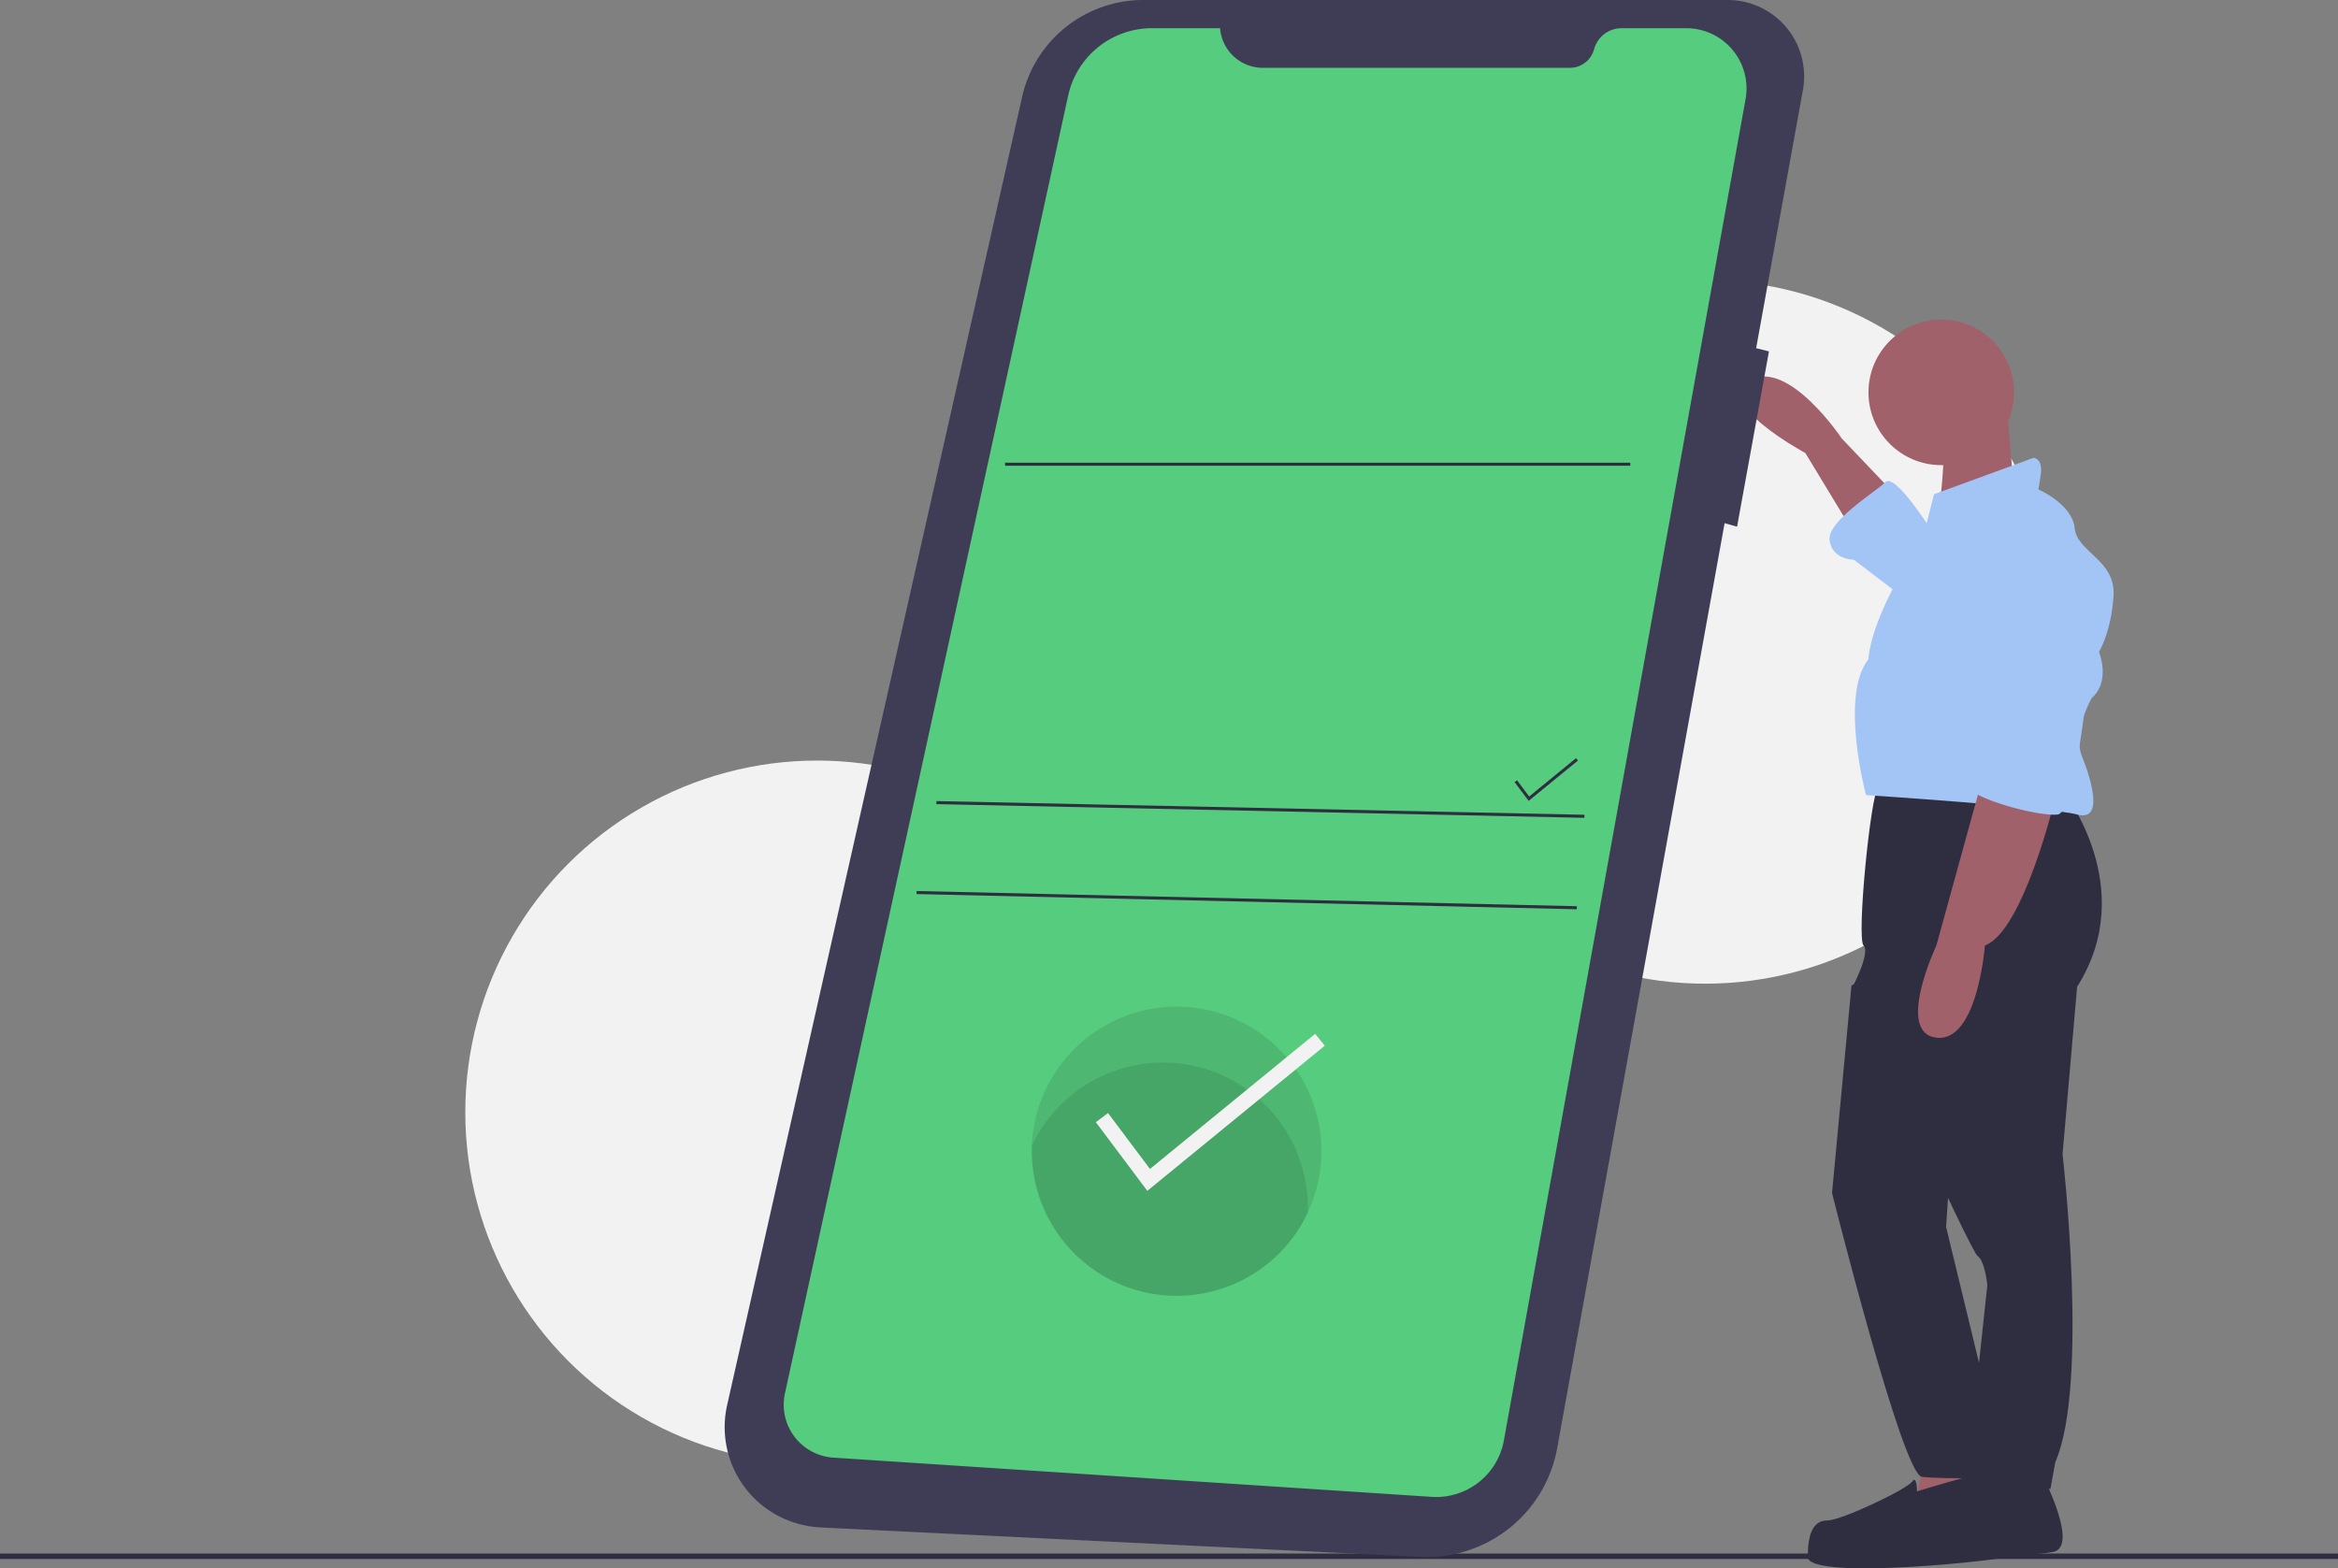 <svg xmlns="http://www.w3.org/2000/svg" viewBox="0 0 963.51 646.46"><rect x="0" y="0" width="963.51" height="646.46" fill="#808080" stroke="none"/><defs><style>.cls-1{fill:#f2f2f2;}.cls-2{fill:#2f2e41;}.cls-3{fill:#a0616a;}.cls-4{fill:#a3c5f5;}.cls-5{fill:#3f3d56;}.cls-6{fill:#56cc7e;}.cls-7{opacity:0.1;isolation:isolate;}</style></defs><title>Recurso 6</title><g id="Capa_2" data-name="Capa 2"><g id="b1dd317e-8fb9-42d0-9880-4f9abd167789"><circle class="cls-1" cx="336.75" cy="458.5" r="145"/><circle class="cls-1" cx="702.7" cy="260.47" r="145"/><rect class="cls-2" y="640.36" width="963.51" height="2.24"/><path class="cls-3" d="M779,201.73l-20-21s-22-33-38-24,23,30,23,30l20,33Z"/><path class="cls-2" d="M842,608.73s15,29,4,31-65,5-66,2-9-13-3-17,30-7,30-7l8-8Z"/><path class="cls-2" d="M850,325.73s32,40,6,81l-6,69s11,95-3,127l-2,11H810l9-84s-1-10-4-12-52-110-52-110,8-15,5-18,3-63,6-65S850,325.73,850,325.73Z"/><polygon class="cls-3" points="793.01 599.73 789.01 622.73 828.01 620.73 823.01 595.73 793.01 599.73"/><circle class="cls-3" cx="800.01" cy="161.73" r="30"/><path class="cls-3" d="M827,166.73l3,36-32,15s5.5-33.5,1.5-42.5Z"/><path class="cls-4" d="M794,215.73l3-12,41-15s4,0,3,7-1,6-1,6,14,6,15,16,17,13,16,28-6,23-6,23,5,12-3,19c0,0-8,14-4,24s9,27-2,24-87-8-87-8-11-41,1-56c0,0,0-9,9-27S794,215.73,794,215.73Z"/><path class="cls-3" d="M847,328.73s-13,55-29,61c0,0-3,40-20,38s0-38,0-38l19-69Z"/><path class="cls-4" d="M796,218.73s-15-24-19-20-24,16-23,24,10,8,10,8l21,16Z"/><path class="cls-2" d="M775,397.73l-12,8.62-8,85.38s29,116,37,117,41,1,40-2-6-15-6-18-10.43-27-10.43-27l-13.57-56,3-44Z"/><path class="cls-2" d="M790,614.73s42-13,44-10,15.34,33.23-3.33,36.62-85.67,9.38-85.67.38,2-15,8-15,33-13,35-16S790,614.73,790,614.73Z"/><path class="cls-4" d="M823.24,228.47a21.32,21.32,0,0,1,26,1.32c6.89,5.86,14.3,14.25,13.76,22.94-1,16-7,82-15,83s-37-7-37-12,7-11,7-11l-8.5-51a33.7,33.7,0,0,1,13.28-32.94Z"/><path class="cls-5" d="M711.75,0H471.13a51.16,51.16,0,0,0-49.9,39.9L299.66,579.17a41.33,41.33,0,0,0,31.23,49.42,41.92,41.92,0,0,0,7.06,1L585.3,641.74a54.62,54.62,0,0,0,56.43-44.83l69-381.27,5.13,1.47L729,144.84l-5.28-1.32L743,37.1A31.5,31.5,0,0,0,717.61.5,31.13,31.13,0,0,0,711.75,0Z"/><path class="cls-6" d="M502.81,11.63H474.72a35.33,35.33,0,0,0-34.53,27.81L323.49,574.31a21.86,21.86,0,0,0,20,26.52L590,617a28.36,28.36,0,0,0,29.77-23.28L719.36,40.88a24.83,24.83,0,0,0-24.45-29.25H668.26a11.72,11.72,0,0,0-11.32,8.67h0a10.35,10.35,0,0,1-10,7.66H520.45a17.69,17.69,0,0,1-17.64-16.33Z"/><rect class="cls-2" x="414.21" y="190.72" width="257.64" height="1.26"/><polygon class="cls-2" points="629.97 330.11 624.17 322.38 625.18 321.63 630.19 328.31 649.49 312.51 650.29 313.49 629.97 330.11"/><rect class="cls-2" x="518.83" y="200.11" width="1.26" height="267.12" transform="translate(174.86 845.95) rotate(-88.79)"/><rect class="cls-2" x="513.18" y="234.98" width="1.26" height="272.16" transform="translate(130.98 876.16) rotate(-88.68)"/><path class="cls-7" d="M544.6,474.43a59.7,59.7,0,0,1-119.4,0c0-.74,0-1.49.05-2.23a59.7,59.7,0,0,1,119.35,2.23Z"/><path class="cls-7" d="M538.94,497.68c0,.75,0,1.49,0,2.23a59.71,59.71,0,0,1-113.7-25.48c0-.74,0-1.49.05-2.23a59.7,59.7,0,0,1,113.69,25.48Z"/><polygon class="cls-1" points="472.82 490.86 451.6 462.56 456.62 458.79 473.91 481.84 541.98 426.15 545.96 431.02 472.82 490.86"/></g></g></svg>